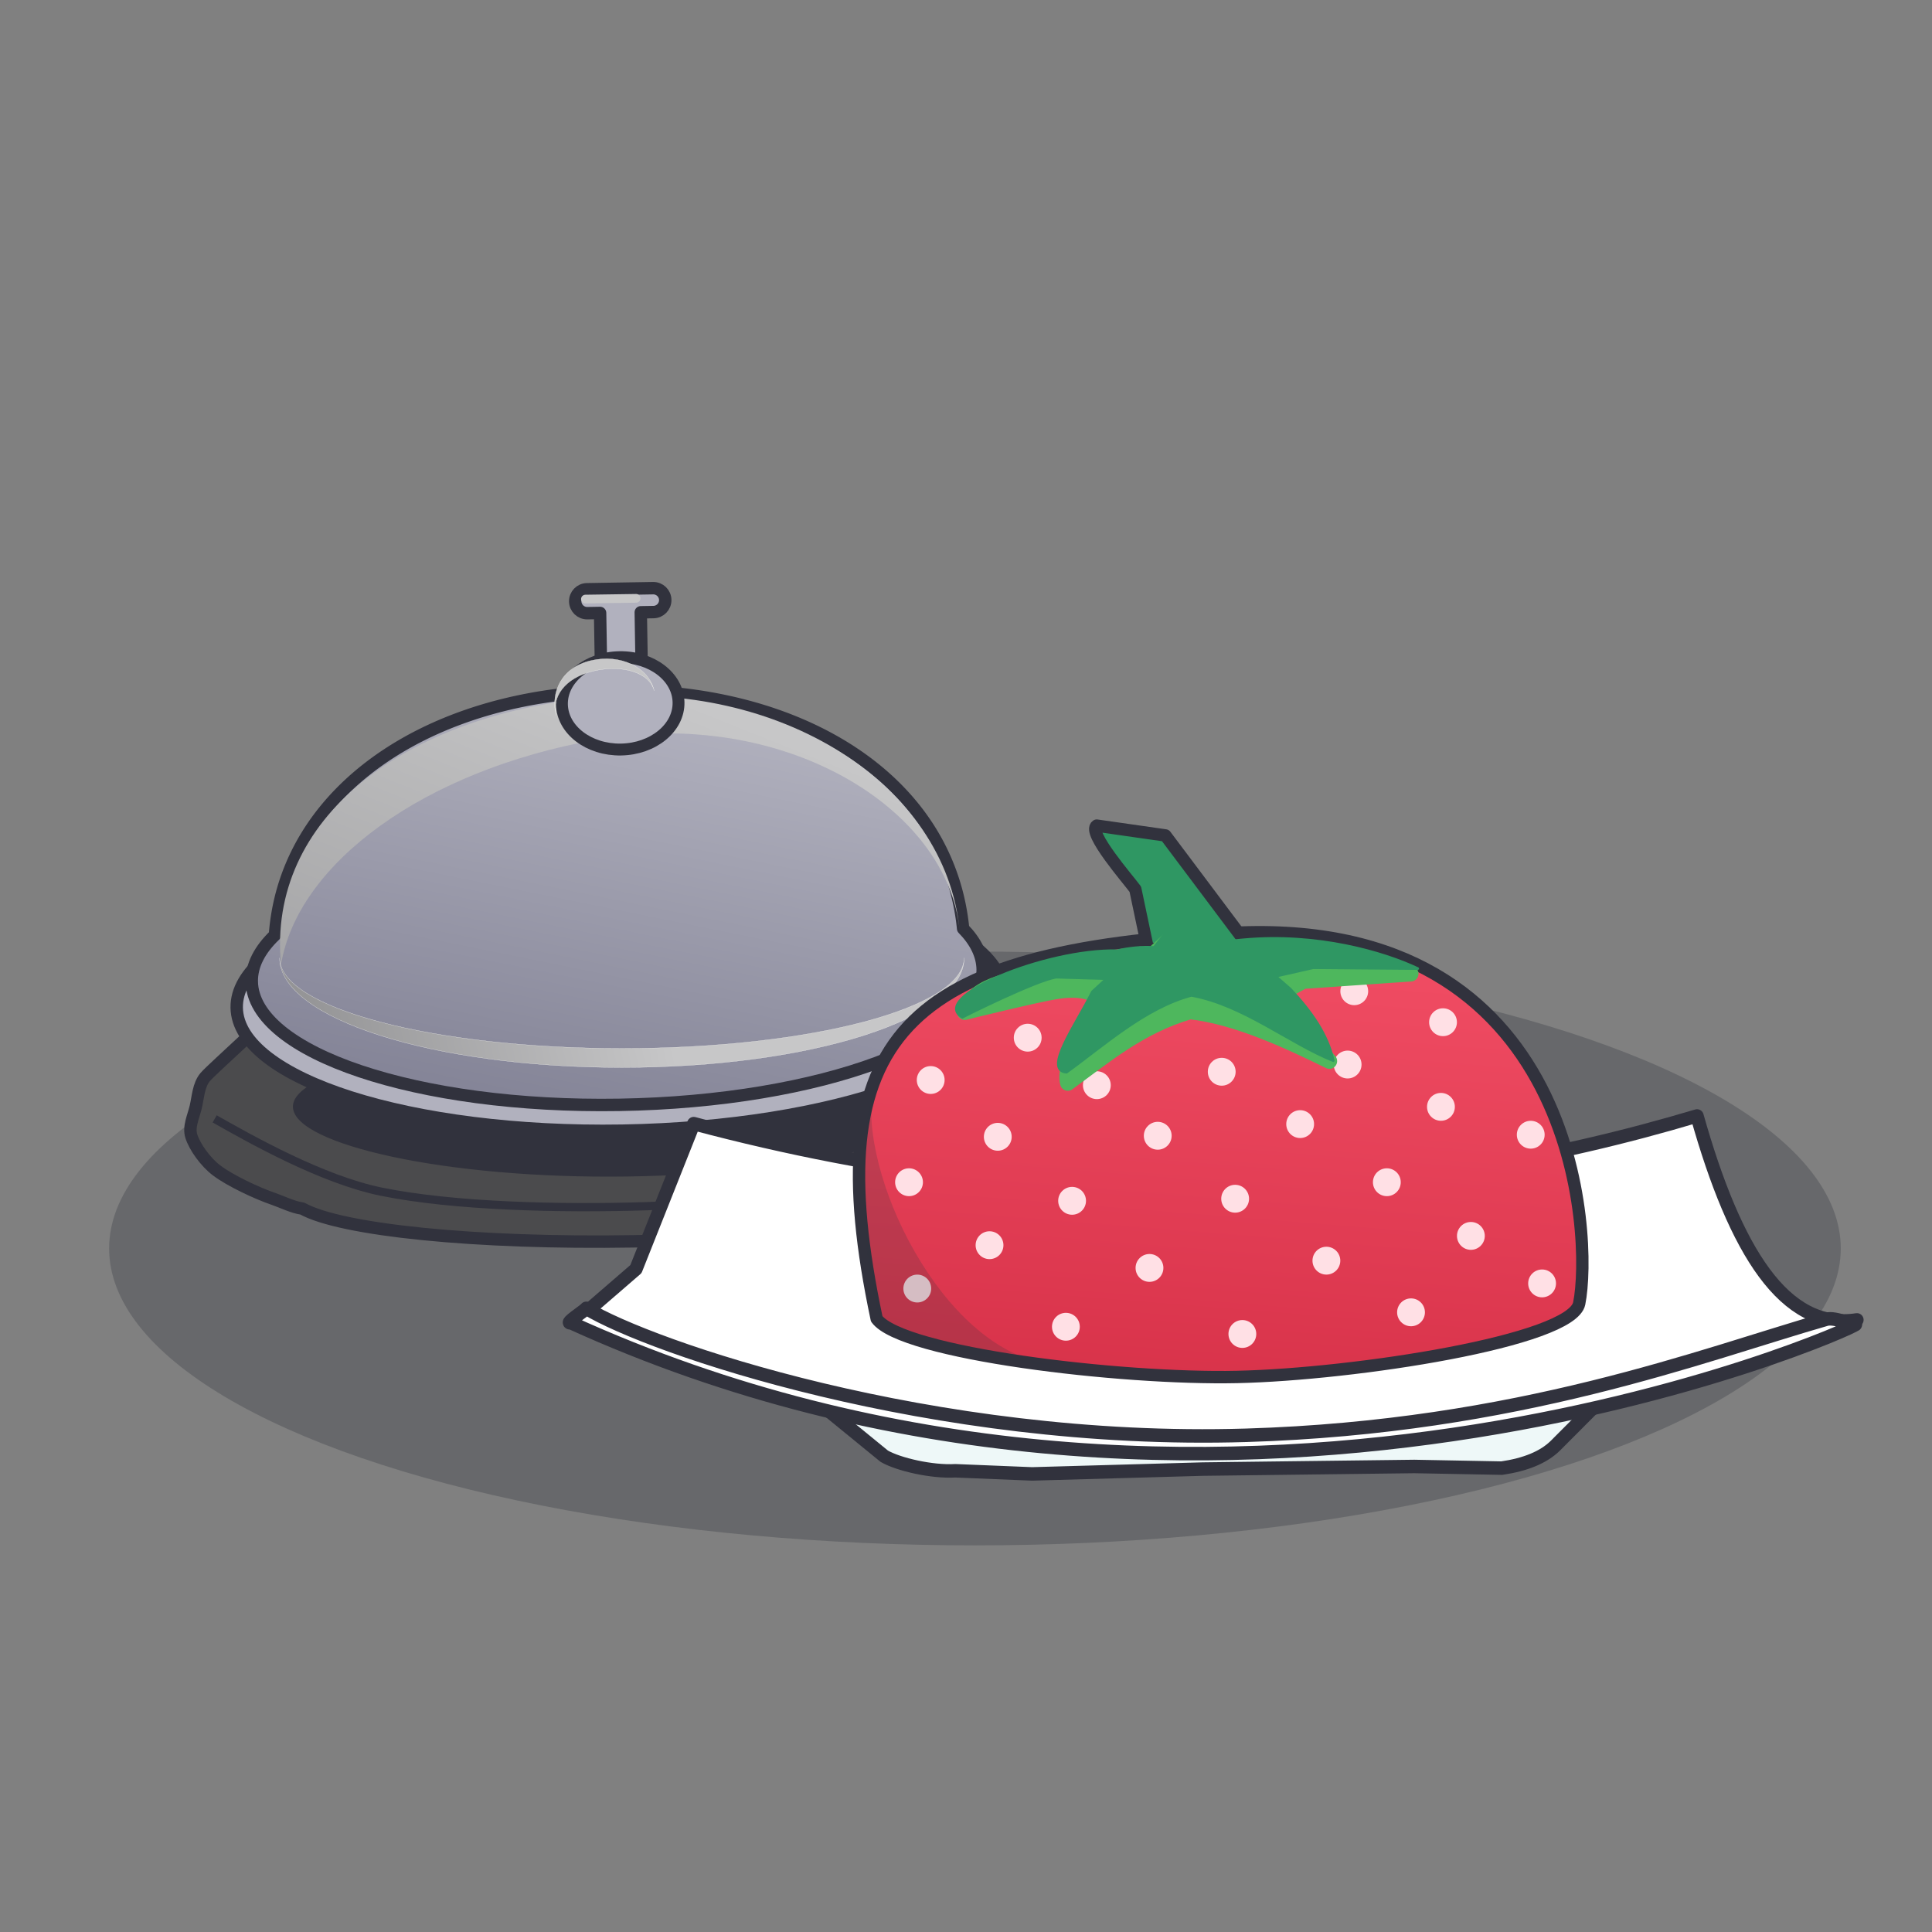 <?xml version="1.0" encoding="UTF-8" standalone="no"?>
<!DOCTYPE svg PUBLIC "-//W3C//DTD SVG 1.1//EN" "http://www.w3.org/Graphics/SVG/1.1/DTD/svg11.dtd">
<svg width="100%" height="100%" viewBox="0 0 360 360" version="1.1" xmlns="http://www.w3.org/2000/svg" xmlns:xlink="http://www.w3.org/1999/xlink" xml:space="preserve" xmlns:serif="http://www.serif.com/" style="fill-rule:evenodd;clip-rule:evenodd;stroke-linejoin:round;">
    <rect x="0" y="0" width="360" height="360" fill="#808080" stroke="none"/>
    <g transform="matrix(1,0,5.75928e-18,0.965,3.667,-43.357)">
        <ellipse cx="178" cy="286" rx="161.333" ry="57.333" style="fill:rgb(49,50,61);fill-opacity:0.302;"/>
    </g>
    <g transform="matrix(1.548,0,0,0.773,-648.412,-1895.85)">
        <g id="Layer17">
            <g>
                <g transform="matrix(1,0,0,1,18.944,-415.731)">
                    <g id="dp_path003" transform="matrix(0.186,0,0,0.373,342.863,829.397)">
                        <path d="M919.515,6104.07C919.057,6104.68 918.769,6105.39 918.695,6106.24C918.451,6108.97 918.268,6112.65 918.149,6117.03C884.596,6129.38 806.307,6138.93 714.944,6140.45C623.544,6141.97 544.953,6135 511.033,6123.77C510.775,6119.66 510.484,6116.2 510.167,6113.6C510.039,6112.56 509.596,6111.73 508.923,6111.08L919.515,6104.07ZM492.157,6110.4C492.324,6109.95 492.481,6109.53 492.629,6109.13C492.928,6109.1 493.245,6109.07 493.577,6109.05C500.488,6091.68 596.36,6076.43 713.851,6074.48C829.955,6072.56 925.391,6084.31 934.847,6101.12C935.277,6101.15 935.688,6101.17 936.075,6101.19C938.648,6107.5 986.049,6147.19 990.903,6152.67C995.343,6157.68 995.875,6165.29 997.568,6171.61C999.232,6177.83 1002.85,6184.42 1001.06,6190.6C999.056,6197.51 992.611,6207.33 985.555,6213.08C976.94,6220.11 959.623,6228.86 949.368,6232.73C944.781,6234.47 937.763,6238.13 932.239,6239.37C909.9,6254.38 822.125,6266.76 717.068,6268.5C613.981,6270.21 527.188,6261.13 502.403,6247.31C496.692,6246.64 488.732,6242.76 483.704,6241.05C473.327,6237.51 455.729,6229.34 446.885,6222.6C439.643,6217.09 432.876,6207.49 430.645,6200.65C428.652,6194.53 432.047,6187.82 433.504,6181.55C434.987,6175.18 435.265,6167.55 439.537,6162.4C444.207,6156.77 489.672,6117.09 492.157,6110.4Z" style="fill:rgb(75,75,77);stroke:rgb(49,50,61);stroke-width:8.03px;"/>
                    </g>
                    <g id="dp_path004" transform="matrix(0.22,0,0,0.386,318.262,755.83)">
                        <path d="M713.392,6120.52C813.753,6118.85 895.413,6135.62 895.784,6157.97C896.153,6180.33 815.095,6204.95 714.735,6206.62C614.373,6208.28 532.713,6186.35 532.343,6164C531.972,6141.65 613.031,6122.18 713.392,6120.52Z" style="fill:rgb(49,50,61);stroke:rgb(49,50,61);stroke-width:1.73px;"/>
                    </g>
                    <g id="dp_path005" transform="matrix(0.186,0,0,0.373,342.863,829.397)">
                        <path d="M445.716,6189.37C468.913,6202.47 515.305,6228.69 553.841,6236.47C600.42,6245.88 668.837,6247.58 725.195,6245.79C781.163,6244.02 848.579,6236.9 891.983,6225.75C925.785,6217.07 965.673,6191.63 985.617,6178.91" style="fill:none;stroke:rgb(49,50,61);stroke-width:5.33px;"/>
                    </g>
                    <g id="dp_path006" transform="matrix(0.186,0,0,0.373,342.863,835.369)">
                        <path d="M706.8,6013.79C843.877,6011.52 955.621,6047.1 956.387,6093.27C957.152,6139.44 846.649,6178.71 709.572,6180.98C572.495,6183.26 460.751,6147.67 459.985,6101.5C459.22,6055.33 569.723,6016.06 706.8,6013.79Z" style="fill:rgb(177,177,190);stroke:rgb(49,50,61);stroke-width:8.03px;"/>
                    </g>
                    <g id="dp_path007" transform="matrix(0.186,0,0,0.373,342.863,835.369)">
                        <path d="M702.543,5896.81L704.039,5896.78L705.511,5896.76L706.979,5896.75L708.447,5896.73L711.373,5896.73L712.832,5896.74L714.291,5896.76L715.745,5896.78L718.647,5896.84L720.095,5896.88L721.54,5896.92L722.981,5896.97L724.42,5897.03L725.857,5897.09L727.292,5897.16L728.724,5897.24L730.152,5897.32L731.579,5897.41L733.001,5897.5L734.421,5897.6L735.84,5897.71L737.255,5897.82L738.667,5897.93L740.076,5898.06L741.481,5898.19L742.885,5898.32L744.284,5898.46L745.681,5898.61L747.076,5898.76L748.465,5898.92L749.855,5899.09L751.239,5899.26L752.62,5899.43L753.997,5899.61L755.373,5899.8L756.745,5900L758.113,5900.2L759.48,5900.4L760.841,5900.61L762.2,5900.83L763.556,5901.05L764.907,5901.28L766.256,5901.52L767.601,5901.75L768.941,5902L770.28,5902.25L771.615,5902.51L772.944,5902.77L774.272,5903.04L775.596,5903.32L776.916,5903.6L778.232,5903.88L779.544,5904.17L780.853,5904.47L782.157,5904.77L783.459,5905.08L784.757,5905.4L786.051,5905.72L787.341,5906.04L788.625,5906.37L789.908,5906.71L791.187,5907.05L792.46,5907.4L793.731,5907.75L794.997,5908.11L796.259,5908.47L797.516,5908.84L798.771,5909.22L800.02,5909.6L801.264,5909.98L802.507,5910.38L803.744,5910.77L804.976,5911.17L806.205,5911.58L807.429,5912L808.648,5912.42L809.864,5912.84L811.075,5913.27L812.281,5913.71L813.484,5914.15L814.683,5914.59L815.875,5915.04L817.064,5915.5L818.248,5915.97L819.428,5916.43L820.604,5916.91L821.775,5917.38L822.939,5917.87L824.1,5918.36L825.257,5918.85L826.409,5919.35L827.556,5919.85L828.697,5920.36L829.836,5920.88L830.968,5921.4L832.096,5921.93L833.219,5922.46L834.335,5922.99L835.448,5923.54L836.556,5924.08L837.66,5924.63L838.757,5925.19L839.849,5925.75L840.937,5926.32L842.02,5926.9L843.096,5927.47L844.169,5928.06L845.236,5928.65L846.299,5929.24L847.355,5929.84L848.407,5930.44L849.452,5931.05L850.492,5931.66L851.528,5932.28L852.557,5932.91L853.583,5933.54L854.601,5934.17L855.615,5934.81L856.623,5935.45L857.624,5936.1L858.621,5936.76L859.613,5937.42L860.599,5938.08L861.579,5938.75L862.553,5939.42L863.521,5940.1L864.485,5940.79L865.443,5941.48L866.393,5942.17L867.34,5942.87L868.28,5943.57L869.213,5944.28L870.141,5944.99L871.064,5945.71L871.981,5946.44L872.891,5947.17L873.796,5947.9L874.695,5948.64L875.585,5949.38L876.473,5950.13L877.353,5950.88L878.227,5951.64L879.095,5952.4L879.957,5953.17L880.812,5953.94L881.661,5954.71L882.504,5955.5L883.341,5956.28L884.172,5957.07L884.995,5957.87L885.813,5958.67L886.624,5959.47L887.429,5960.28L888.228,5961.1L889.02,5961.92L889.805,5962.74L890.585,5963.57L891.357,5964.4L892.123,5965.24L892.881,5966.08L893.635,5966.93L894.38,5967.78L895.119,5968.64L895.852,5969.5L896.577,5970.37L897.297,5971.23L898.009,5972.11L898.715,5972.99L899.413,5973.87L900.105,5974.76L900.789,5975.65L901.467,5976.55L902.139,5977.45L902.801,5978.36L903.459,5979.27L904.108,5980.19L904.751,5981.11L905.387,5982.03L906.015,5982.96L906.636,5983.89L907.251,5984.83L907.857,5985.77L908.457,5986.72L909.048,5987.67L909.635,5988.63L910.212,5989.59L910.783,5990.55L911.345,5991.52L911.9,5992.49L912.449,5993.47L912.991,5994.45L913.524,5995.44L914.048,5996.43L914.568,5997.42L915.079,5998.42L915.581,5999.43L916.076,6000.43L916.564,6001.45L917.044,6002.46L917.517,6003.48L917.981,6004.51L918.439,6005.54L918.887,6006.57L919.328,6007.61L919.763,6008.65L920.189,6009.69L920.607,6010.74L921.016,6011.8L921.419,6012.86L921.812,6013.92L922.197,6014.99L922.576,6016.06L922.945,6017.13L923.308,6018.21L923.661,6019.29L924.008,6020.38L924.344,6021.47L924.675,6022.57L924.995,6023.67L925.308,6024.77L925.613,6025.88L925.908,6026.99L926.196,6028.11L926.476,6029.23L926.747,6030.35L927.011,6031.48L927.264,6032.61L927.509,6033.75L927.748,6034.89L927.976,6036.03L928.196,6037.18L928.409,6038.33L928.612,6039.49L928.807,6040.65L928.992,6041.81L929.169,6042.98L929.337,6044.15L929.497,6045.33L929.648,6046.5L929.791,6047.69L929.924,6048.87L930.048,6050.07L930.079,6050.38C938.141,6058.6 942.584,6067.47 942.739,6076.77C943.504,6122.94 838.239,6162.13 707.624,6164.29C577.009,6166.46 470.503,6130.79 469.737,6084.62C469.563,6074.11 474.875,6063.97 484.728,6054.55L484.784,6053.8L484.88,6052.63L484.985,6051.46L485.1,6050.3L485.224,6049.14L485.356,6047.98L485.497,6046.83L485.648,6045.68L485.807,6044.53L485.975,6043.39L486.153,6042.25L486.339,6041.11L486.533,6039.98L486.737,6038.85L486.948,6037.72L487.169,6036.6L487.399,6035.48L487.637,6034.37L487.884,6033.25L488.14,6032.14L488.404,6031.04L488.676,6029.94L488.957,6028.84L489.248,6027.74L489.545,6026.65L489.852,6025.57L490.167,6024.48L490.491,6023.4L490.821,6022.33L491.163,6021.25L491.511,6020.18L491.867,6019.12L492.233,6018.05L492.605,6017L492.987,6015.94L493.377,6014.89L493.773,6013.85L494.18,6012.8L494.595,6011.76L495.016,6010.73L495.447,6009.69L495.884,6008.67L496.331,6007.64L496.784,6006.62L497.247,6005.6L497.717,6004.59L498.195,6003.58L498.68,6002.58L499.173,6001.57L499.676,6000.58L500.184,5999.58L500.701,5998.59L501.225,5997.61L501.757,5996.63L502.297,5995.65L502.845,5994.67L503.401,5993.7L503.964,5992.74L504.533,5991.78L505.111,5990.82L505.696,5989.86L506.291,5988.91L506.889,5987.97L507.497,5987.03L508.115,5986.09L508.736,5985.16L509.365,5984.23L510.003,5983.3L510.648,5982.38L511.3,5981.46L511.959,5980.55L512.625,5979.64L513.299,5978.74L513.98,5977.84L514.667,5976.94L515.363,5976.05L516.064,5975.16L516.773,5974.28L517.489,5973.4L518.212,5972.53L518.943,5971.66L519.68,5970.79L520.424,5969.93L521.175,5969.07L521.932,5968.22L522.697,5967.37L523.468,5966.52L524.247,5965.68L525.031,5964.85L525.823,5964.02L526.621,5963.19L527.427,5962.37L528.237,5961.55L529.057,5960.74L529.881,5959.93L530.712,5959.12L531.552,5958.32L532.395,5957.53L533.247,5956.74L534.105,5955.95L534.968,5955.17L535.839,5954.39L536.716,5953.62L537.599,5952.85L538.488,5952.09L539.384,5951.33L540.287,5950.57L541.195,5949.83L542.109,5949.08L543.029,5948.34L543.957,5947.61L544.889,5946.87L545.831,5946.15L546.775,5945.43L547.725,5944.71L548.684,5944L549.648,5943.29L550.617,5942.59L551.592,5941.89L552.573,5941.2L553.561,5940.51L554.555,5939.83L555.553,5939.15L556.559,5938.48L557.568,5937.81L558.585,5937.14L559.608,5936.49L560.635,5935.83L561.669,5935.18L562.709,5934.54L563.753,5933.9L564.804,5933.27L565.86,5932.64L566.921,5932.01L567.989,5931.39L569.061,5930.78L570.14,5930.17L571.224,5929.57L572.312,5928.97L573.407,5928.37L574.507,5927.78L575.611,5927.2L576.723,5926.62L577.837,5926.05L578.959,5925.48L580.085,5924.92L581.216,5924.36L582.353,5923.8L583.496,5923.26L584.643,5922.71L585.795,5922.18L586.952,5921.64L588.115,5921.12L589.281,5920.6L590.453,5920.08L591.631,5919.57L592.813,5919.06L594.001,5918.56L595.192,5918.07L596.389,5917.58L597.592,5917.09L598.797,5916.61L600.009,5916.14L601.225,5915.67L602.447,5915.21L603.672,5914.75L604.901,5914.3L606.136,5913.85L607.376,5913.41L608.62,5912.97L609.869,5912.54L611.121,5912.11L612.38,5911.69L613.641,5911.28L614.908,5910.87L616.179,5910.47L617.455,5910.07L618.735,5909.68L620.019,5909.29L621.308,5908.91L622.6,5908.54L623.897,5908.17L625.199,5907.8L626.504,5907.44L627.815,5907.09L629.129,5906.75L630.448,5906.4L631.769,5906.07L633.095,5905.74L634.427,5905.41L635.761,5905.1L637.099,5904.78L638.441,5904.47L639.788,5904.17L641.137,5903.88L642.492,5903.59L643.851,5903.3L645.213,5903.03L646.577,5902.75L647.948,5902.49L649.321,5902.23L650.697,5901.97L652.08,5901.72L653.463,5901.48L654.852,5901.24L656.243,5901.01L657.64,5900.79L659.039,5900.57L660.441,5900.35L661.848,5900.15L663.257,5899.94L664.669,5899.75L666.085,5899.56L667.505,5899.37L668.929,5899.2L670.356,5899.03L671.785,5898.86L673.22,5898.7L674.657,5898.55L676.096,5898.4L677.54,5898.26L678.985,5898.13L680.435,5898L681.888,5897.87L683.344,5897.76L684.803,5897.65L686.264,5897.54L687.729,5897.45L689.197,5897.35L690.669,5897.27L692.143,5897.19L693.62,5897.12L695.1,5897.05L696.583,5896.99L698.069,5896.93L699.556,5896.89L701.048,5896.85L702.543,5896.81Z" style="fill:url(#_Linear1);stroke:rgb(49,50,61);stroke-width:8.03px;"/>
                    </g>
                    <g id="dp_path008" transform="matrix(0.186,0,0,0.373,342.863,836.116)">
                        <path d="M488.665,6071.77C479.513,5976.86 568.496,5910.91 689.991,5899.19C811.484,5887.46 918.726,5954.9 927.88,6049.81C920.172,5969.89 812.78,5904.95 692.608,5926.34C581.092,5946.18 499.301,6006.37 488.665,6071.77Z" style="fill:url(#_Linear2);"/>
                    </g>
                    <g id="dp_path009" transform="matrix(0.186,0,0,0.373,342.863,835.369)">
                        <path d="M695.151,5846.4L686.903,5846.54C682.637,5846.61 679.124,5843.21 679.053,5838.94C678.983,5834.68 682.381,5831.16 686.647,5831.09L729.468,5830.38C733.733,5830.31 737.247,5833.71 737.317,5837.98C737.388,5842.24 733.989,5845.76 729.724,5845.83L721.476,5845.97L722.389,5901.12C722.428,5903.43 720.585,5905.33 718.273,5905.37L700.32,5905.67C698.009,5905.71 696.104,5903.86 696.065,5901.55L695.151,5846.4Z" style="fill:rgb(177,177,190);stroke:rgb(49,50,61);stroke-width:8.03px;"/>
                    </g>
                    <g id="dp_path010" transform="matrix(0.186,0,0,0.373,342.863,835.369)">
                        <path d="M707.692,5874.97C728.531,5874.63 745.644,5887.71 745.917,5904.19C746.191,5920.67 729.52,5934.31 708.681,5934.66C687.843,5935.01 670.729,5921.92 670.456,5905.44C670.183,5888.96 686.853,5875.32 707.692,5874.97Z" style="fill:rgb(177,177,190);stroke:rgb(49,50,61);stroke-width:7.68px;"/>
                    </g>
                    <g id="dp_path011" transform="matrix(0.186,-0.025,0.012,0.372,269.667,858.357)">
                        <path d="M678.697,5912.31C676.116,5896.82 684.28,5881.66 703.512,5878.46C722.743,5875.25 740.428,5885.2 743.009,5900.69C741.057,5888.98 723.884,5882.09 704.652,5885.3C685.421,5888.51 676.745,5900.6 678.697,5912.31Z" style="fill:rgb(199,199,200);stroke:rgb(255,254,249);stroke-width:0.13px;"/>
                    </g>
                    <g id="dp_path012" transform="matrix(0.186,0,0,0.373,342.677,835.742)">
                        <path d="M683.845,5836.47C683.823,5834.91 685.063,5833.64 686.613,5833.61L719.445,5833.14C720.997,5833.12 722.272,5834.36 722.295,5835.91C722.317,5837.46 721.079,5838.73 719.527,5838.76L686.696,5839.23C685.144,5839.26 683.868,5838.02 683.845,5836.47Z" style="fill:rgb(199,199,200);"/>
                    </g>
                    <g id="dp_path013" transform="matrix(0.186,0,0,0.373,342.863,835.369)">
                        <path d="M487.752,6069.33C487.752,6108.44 586.916,6140.14 709.24,6140.14C831.564,6140.14 930.728,6108.44 930.728,6069.33C930.728,6101.63 831.564,6127.82 709.24,6127.82C586.916,6127.82 487.752,6101.63 487.752,6069.33Z" style="fill:url(#_Linear3);stroke:rgb(255,254,249);stroke-width:0.13px;"/>
                    </g>
                </g>
                <g transform="matrix(1,0,0,1,-73.623,-423.493)">
                    <g transform="matrix(0.162,-0.004,0.002,0.328,391.336,2342.66)">
                        <path d="M1155.84,2635.41L1248,2711.72C1258.5,2717.86 1283.18,2723.84 1300.67,2723.05L1357.67,2726.05L1484.67,2724.05L1641.67,2724.05L1706.67,2726.05C1724.12,2723.74 1737.69,2718.58 1746.67,2710.05L1815.61,2643.3L1155.84,2635.41Z" style="fill:rgb(238,248,248);stroke:rgb(49,50,61);stroke-width:9.91px;stroke-linecap:round;stroke-miterlimit:1.5;"/>
                    </g>
                    <g transform="matrix(0.162,-0.006,0.003,0.328,388.695,2341.07)">
                        <path d="M1110.33,2477.22C1389.98,2556.46 1640.01,2544.72 1855.67,2485.22C1882.15,2585.09 1917.96,2644.37 1971.67,2637.22C1744.24,2749.66 1220.59,2739.1 1021,2619.89L1065.41,2583.31L1110.33,2477.22Z" style="fill:white;stroke:rgb(49,50,61);stroke-width:9.91px;stroke-linecap:round;stroke-miterlimit:1.5;"/>
                    </g>
                    <g transform="matrix(0.162,-0.006,0.003,0.328,388.695,2341.07)">
                        <path d="M1970.55,2640.49C1970.55,2642.32 1956.09,2634.43 1948.75,2636.37C1855.99,2660.89 1719.02,2711.33 1516.43,2713.7C1282.93,2716.45 1074.06,2640.47 1028.02,2611.44C1027.01,2613.06 1010.9,2622.72 1016.42,2621.83C1488.08,2844.6 1970.21,2643.73 1970.55,2640.49Z" style="fill:white;stroke:rgb(49,50,61);stroke-width:9.91px;stroke-linecap:round;stroke-miterlimit:1.5;"/>
                    </g>
                </g>
                <g transform="matrix(1,0,0,1,-58.669,280.432)">
                    <g id="dp_path014" transform="matrix(0.186,0,0,0.373,344.688,832.228)">
                        <path d="M1281.62,4444.59C1242.91,4261.98 1298.26,4206.07 1511.99,4195.2C1736.75,4183.77 1744.75,4392.93 1736.26,4434.63C1731.52,4458.95 1590.41,4480.51 1514.98,4482.17C1439.21,4483.83 1298.1,4466.98 1281.62,4444.59Z" style="fill:url(#_Linear4);stroke:rgb(49,50,61);stroke-width:8px;"/>
                    </g>
                    <g transform="matrix(0.186,0,0,0.373,297.795,2213.46)">
                        <circle cx="1560" cy="722" r="9" style="fill:rgb(255,224,229);"/>
                    </g>
                    <g transform="matrix(0.186,0,0,0.373,311.087,2152.99)">
                        <circle cx="1560" cy="722" r="9" style="fill:rgb(255,224,229);"/>
                    </g>
                    <g transform="matrix(0.186,0,0,0.373,299.41,2163.19)">
                        <circle cx="1560" cy="722" r="9" style="fill:rgb(255,224,229);"/>
                    </g>
                    <g transform="matrix(0.186,0,0,0.373,296.801,2187.83)">
                        <circle cx="1560" cy="722" r="9" style="fill:rgb(255,224,229);"/>
                    </g>
                    <g transform="matrix(0.186,0,0,0.373,307.484,2176.88)">
                        <circle cx="1560" cy="722" r="9" style="fill:rgb(255,224,229);"/>
                    </g>
                    <g transform="matrix(0.186,0,0,0.373,306.491,2203.01)">
                        <circle cx="1560" cy="722" r="9" style="fill:rgb(255,224,229);"/>
                    </g>
                    <g transform="matrix(0.186,0,0,0.373,315.683,2222.67)">
                        <circle cx="1560" cy="722" r="9" style="fill:rgb(255,224,229);"/>
                    </g>
                    <g transform="matrix(-0.186,0,0,0.373,944.752,2200.77)">
                        <circle cx="1560" cy="722" r="9" style="fill:rgb(255,224,229);"/>
                    </g>
                    <g transform="matrix(-0.186,0,0,0.373,937.547,2219.19)">
                        <circle cx="1560" cy="722" r="9" style="fill:rgb(255,224,229);"/>
                    </g>
                    <g transform="matrix(-0.186,0,0,0.373,941.149,2169.66)">
                        <circle cx="1560" cy="722" r="9" style="fill:rgb(255,224,229);"/>
                    </g>
                    <g transform="matrix(-0.186,0,0,0.373,941.398,2149.26)">
                        <circle cx="1560" cy="722" r="9" style="fill:rgb(255,224,229);"/>
                    </g>
                    <g transform="matrix(-0.186,0,0,0.373,951.957,2176.38)">
                        <circle cx="1560" cy="722" r="9" style="fill:rgb(255,224,229);"/>
                    </g>
                    <g transform="matrix(-0.186,0,0,0.373,927.36,2206.74)">
                        <circle cx="1560" cy="722" r="9" style="fill:rgb(255,224,229);"/>
                    </g>
                    <g transform="matrix(-0.186,0,0,0.373,953.323,2212.22)">
                        <circle cx="1560" cy="722" r="9" style="fill:rgb(255,224,229);"/>
                    </g>
                    <g transform="matrix(-0.186,0,0,0.373,930.714,2141.79)">
                        <circle cx="1560" cy="722" r="9" style="fill:rgb(255,224,229);"/>
                    </g>
                    <g transform="matrix(0.186,0,0,0.373,325.745,2208.49)">
                        <circle cx="1560" cy="722" r="9" style="fill:rgb(255,224,229);"/>
                    </g>
                    <g transform="matrix(0.186,0,0,0.373,354.317,2187.83)">
                        <circle cx="1560" cy="722" r="9" style="fill:rgb(255,224,229);"/>
                    </g>
                    <g transform="matrix(0.186,0,0,0.373,334.441,2161.2)">
                        <circle cx="1560" cy="722" r="9" style="fill:rgb(255,224,229);"/>
                    </g>
                    <g transform="matrix(0.186,0,0,0.373,319.41,2164.44)">
                        <circle cx="1560" cy="722" r="9" style="fill:rgb(255,224,229);"/>
                    </g>
                    <g transform="matrix(0.186,0,0,0.373,316.429,2192.31)">
                        <circle cx="1560" cy="722" r="9" style="fill:rgb(255,224,229);"/>
                    </g>
                    <g transform="matrix(0.186,0,0,0.373,349.596,2159.46)">
                        <circle cx="1560" cy="722" r="9" style="fill:rgb(255,224,229);"/>
                    </g>
                    <g transform="matrix(0.186,0,0,0.373,326.739,2176.63)">
                        <circle cx="1560" cy="722" r="9" style="fill:rgb(255,224,229);"/>
                    </g>
                    <g transform="matrix(0.186,0,0,0.373,336.925,2224.41)">
                        <circle cx="1560" cy="722" r="9" style="fill:rgb(255,224,229);"/>
                    </g>
                    <g transform="matrix(0.186,0,0,0.373,343.882,2173.82)">
                        <circle cx="1560" cy="722" r="9" style="fill:rgb(255,224,229);"/>
                    </g>
                    <g transform="matrix(0.186,0,0,0.373,336.056,2191.81)">
                        <circle cx="1560" cy="722" r="9" style="fill:rgb(255,224,229);"/>
                    </g>
                    <g id="dp_path015" transform="matrix(0.186,0,0,0.373,344.688,832.228)">
                        <path d="M1449,4167C1444.8,4161.17 1417.58,4130.13 1424.02,4125.86L1468.46,4132.21L1523.67,4205.67C1527.86,4211.49 1508.39,4208.72 1501.95,4213L1457,4205L1449,4167Z" style="fill:rgb(47,151,99);stroke:rgb(49,50,61);stroke-width:8px;"/>
                    </g>
                    <g id="dp_path016" transform="matrix(0.186,0,0,0.373,344.688,832.228)">
                        <path d="M1481.9,4189.3L1506.65,4210.87L1516.97,4218.07C1564.59,4216.28 1605.06,4212.7 1627.25,4221.6L1557.68,4226.38L1537.22,4237.54L1546.69,4245.79L1574.6,4278.05C1549.87,4265.95 1515.08,4249.39 1484.35,4246C1451.45,4255.59 1428.89,4275.14 1405.29,4292.21C1403.18,4283.82 1408.91,4275.43 1413.37,4267.04L1418.69,4247.61L1427.93,4239.1C1421.66,4232.46 1411.19,4230.79 1397.39,4233.08C1387.34,4234.51 1338.94,4246.28 1338.64,4246.47C1344.74,4226.69 1373.63,4225.32 1392.22,4220.16C1413.87,4214.16 1426.37,4223.26 1448.55,4220.08L1457.76,4211.56L1481.9,4189.3Z" style="fill:rgb(78,183,93);stroke:rgb(78,183,93);stroke-width:10px;"/>
                    </g>
                    <g id="dp_path017" transform="matrix(0.186,0,0,0.373,344.688,832.228)">
                        <path d="M1484.43,4174.95L1504.09,4201.03L1519,4199.67C1566.73,4195.28 1609.61,4207.79 1631.73,4218.24L1564.14,4217.67L1539.74,4223.2L1549.22,4231.45C1562.61,4245.7 1573.33,4260.72 1577.07,4277.74C1548.71,4266.41 1518.83,4241.58 1485.26,4235.55C1455.18,4243.58 1428.17,4268.14 1404.44,4285.22C1389.21,4283.9 1410.8,4254.29 1421.21,4233.27L1430.46,4224.75L1397.83,4223.79C1385.25,4225.58 1338.64,4248.71 1337.11,4249.69C1315.09,4236.88 1390.83,4205.75 1437.07,4206.73C1445.11,4205 1453.15,4204.08 1461.2,4204.62L1484.43,4174.95Z" style="fill:rgb(47,151,99);stroke:rgb(47,151,99);stroke-width:1.73px;"/>
                    </g>
                    <g transform="matrix(0.186,2.59021e-18,0,0.373,361.894,2164.19)">
                        <path d="M1186.03,729.643C1177.24,757.785 1179.51,844.553 1192.36,876.31C1222.03,893.653 1284.45,904.915 1306.69,903.31C1236.94,900.364 1179.83,788.017 1186.03,729.643Z" style="fill:rgb(49,50,61);fill-opacity:0.2;"/>
                    </g>
                </g>
            </g>
        </g>
    </g>
    <g transform="matrix(0.752,0,0,0.808,34.596,36.108)">
        <rect x="-46" y="-44.667" width="478.667" height="445.333" style="fill:rgb(49,50,61);fill-opacity:0;"/>
    </g>
    <defs>
        <linearGradient id="_Linear1" x1="0" y1="0" x2="1" y2="0" gradientUnits="userSpaceOnUse" gradientTransform="matrix(-78.667,397.333,-397.333,-78.667,774.627,5913.09)"><stop offset="0" style="stop-color:rgb(177,177,190);stop-opacity:1"/><stop offset="1" style="stop-color:rgb(110,110,132);stop-opacity:1"/></linearGradient>
        <linearGradient id="_Linear2" x1="0" y1="0" x2="1" y2="0" gradientUnits="userSpaceOnUse" gradientTransform="matrix(-190.667,468,-468,-190.667,763.96,5906.43)"><stop offset="0" style="stop-color:rgb(199,199,200);stop-opacity:1"/><stop offset="1" style="stop-color:rgb(133,133,135);stop-opacity:1"/></linearGradient>
        <linearGradient id="_Linear3" x1="0" y1="0" x2="1" y2="0" gradientUnits="userSpaceOnUse" gradientTransform="matrix(-289.333,68,-68,-289.333,743.96,6131.76)"><stop offset="0" style="stop-color:rgb(199,199,200);stop-opacity:1"/><stop offset="1" style="stop-color:rgb(133,133,135);stop-opacity:1"/></linearGradient>
        <linearGradient id="_Linear4" x1="0" y1="0" x2="1" y2="0" gradientUnits="userSpaceOnUse" gradientTransform="matrix(-56,656,-656,-56,1588.34,4223.32)"><stop offset="0" style="stop-color:rgb(239,75,98);stop-opacity:1"/><stop offset="1" style="stop-color:rgb(184,16,40);stop-opacity:1"/></linearGradient>
    </defs>
</svg>
